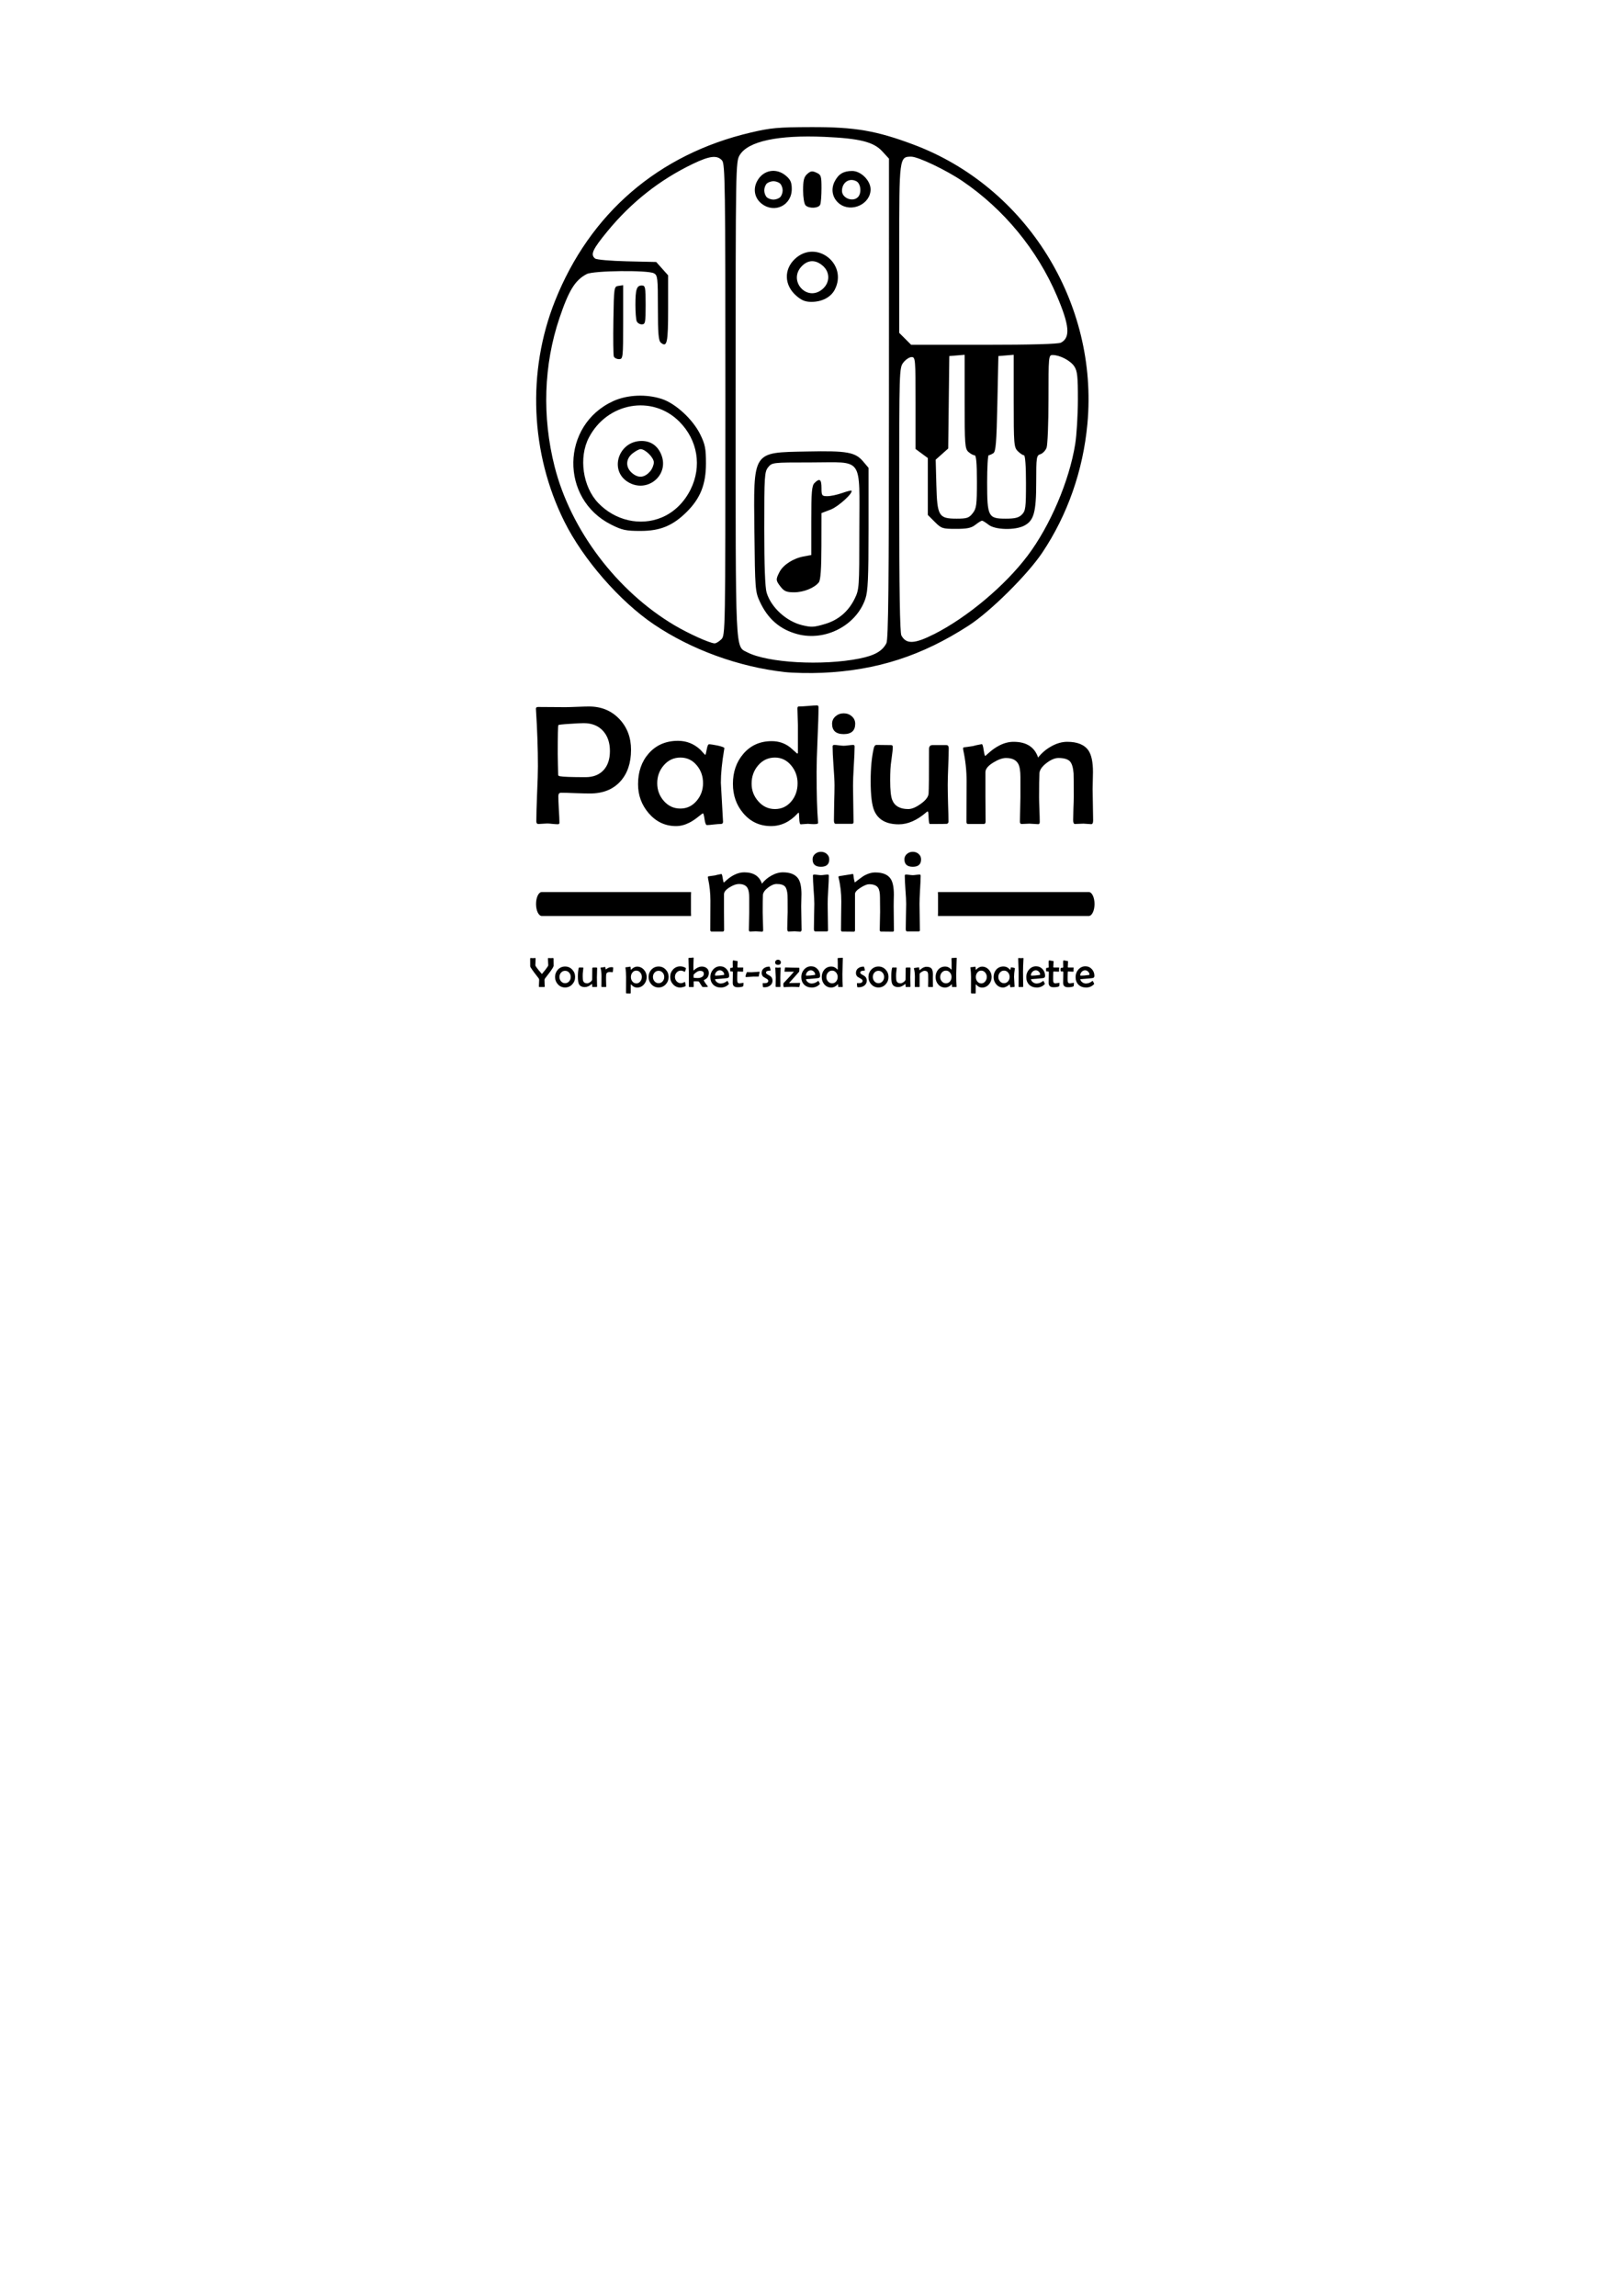 <?xml version="1.0" encoding="UTF-8" standalone="no"?>
<!-- Created with Inkscape (http://www.inkscape.org/) -->

<svg
   width="210mm"
   height="297mm"
   viewBox="0 0 210 297"
   version="1.1"
   id="svg5"
   xml:space="preserve"
   inkscape:version="1.2.1 (9c6d41e410, 2022-07-14)"
   sodipodi:docname="padium-mini-logo.svg"
   xmlns:inkscape="http://www.inkscape.org/namespaces/inkscape"
   xmlns:sodipodi="http://sodipodi.sourceforge.net/DTD/sodipodi-0.dtd"
   xmlns="http://www.w3.org/2000/svg"
   xmlns:svg="http://www.w3.org/2000/svg"><sodipodi:namedview
     id="namedview7"
     pagecolor="#ffffff"
     bordercolor="#000000"
     borderopacity="0.25"
     inkscape:showpageshadow="2"
     inkscape:pageopacity="0.0"
     inkscape:pagecheckerboard="0"
     inkscape:deskcolor="#d1d1d1"
     inkscape:document-units="mm"
     showgrid="false"
     showguides="true"
     inkscape:zoom="0.68284215"
     inkscape:cx="437.87573"
     inkscape:cy="320.71834"
     inkscape:window-width="1366"
     inkscape:window-height="697"
     inkscape:window-x="-8"
     inkscape:window-y="1039"
     inkscape:window-maximized="1"
     inkscape:current-layer="layer1" /><defs
     id="defs2" /><g
     inkscape:label="Camada 1"
     inkscape:groupmode="layer"
     id="layer1"><g
       id="g676"
       inkscape:export-filename="..\..\Users\henry.pereira\Desktop\logo.png"
       inkscape:export-xdpi="96"
       inkscape:export-ydpi="96"><path
         style="fill:#000000;stroke-width:0.265"
         d="m 101.498,86.939 c -5.968,-0.682 -12.057,-2.904 -16.882,-6.16 -4.428,-2.988 -9.152,-8.409 -11.591,-13.302 -4.4,-8.827 -4.85,-19.422 -1.212,-28.549 4.52,-11.34 13.387,-18.973 25.288,-21.772 2.637,-0.62 3.533,-0.701 7.871,-0.713 5.653,-0.015 8.402,0.455 13.229,2.263 14.59,5.466 23.943,20.478 22.5,36.112 -0.557,6.038 -2.57,11.786 -5.836,16.669 -1.916,2.864 -6.718,7.623 -9.521,9.437 -6.052,3.916 -11.863,5.793 -18.918,6.112 -1.601,0.072 -3.819,0.028 -4.929,-0.099 z m 9.691,-1.743 c 1.976,-0.393 2.975,-0.959 3.502,-1.984 0.254,-0.494 0.328,-7.565 0.331,-31.662 l 0.004,-31.026 -0.864,-0.942 c -1.122,-1.225 -2.914,-1.675 -7.471,-1.877 -6.004,-0.266 -9.886,0.564 -10.972,2.346 -0.529,0.868 -0.535,1.229 -0.536,31.512 -0.001,33.42 -0.065,32.012 1.5,32.821 2.652,1.37 9.716,1.766 14.507,0.813 z m -8.031,-3.165 c -2.253,-0.611 -3.818,-1.971 -4.853,-4.217 -0.584,-1.268 -0.613,-1.638 -0.691,-8.925 -0.114,-10.671 -0.334,-10.332 6.811,-10.481 5.191,-0.108 6.242,0.081 7.273,1.306 l 0.681,0.809 v 7.87 c 0,6.424 -0.076,8.092 -0.411,9.077 -1.177,3.456 -5.202,5.538 -8.811,4.56 z m 3.621,-1.318 c 1.698,-0.504 2.993,-1.61 3.797,-3.241 0.598,-1.214 0.613,-1.432 0.613,-8.844 0,-9.71 0.642,-8.805 -6.248,-8.805 -4.98,0 -5.049,0.008 -5.549,0.625 -0.471,0.581 -0.506,1.129 -0.506,7.907 0,4.761 0.106,7.637 0.307,8.307 0.571,1.907 2.54,3.714 4.588,4.213 1.214,0.296 1.516,0.279 2.998,-0.161 z m -5.757,-4.787 c -0.653,-0.831 -0.664,-0.958 -0.158,-1.936 0.475,-0.918 1.778,-1.756 3.115,-2.004 l 0.992,-0.184 v -4.45 c 0,-3.692 0.071,-4.52 0.416,-4.865 0.664,-0.664 0.907,-0.491 0.907,0.643 0,0.989 0.05,1.058 0.76,1.058 0.418,0 1.27,-0.18 1.893,-0.4 0.623,-0.22 1.171,-0.362 1.217,-0.316 0.279,0.279 -1.679,2.067 -2.682,2.45 l -1.189,0.454 -0.008,4.264 c -0.006,2.932 -0.109,4.395 -0.331,4.686 -0.553,0.725 -1.966,1.297 -3.2,1.297 -0.965,0 -1.286,-0.129 -1.733,-0.697 z m 1.983,-37.688 c -1.539,-1.351 -1.599,-3.389 -0.139,-4.752 2.738,-2.558 6.872,0.646 5.144,3.987 -0.507,0.98 -1.65,1.579 -3.016,1.579 -0.809,0 -1.283,-0.194 -1.989,-0.814 z m 3.423,-0.84 c 0.978,-0.841 0.99,-2.192 0.026,-3.021 -0.925,-0.795 -1.869,-0.784 -2.685,0.032 -1.881,1.881 0.645,4.721 2.659,2.989 z m -7.883,-11.05 c -0.893,-0.703 -1.132,-1.85 -0.599,-2.88 0.768,-1.486 2.489,-1.813 3.764,-0.717 0.58,0.499 0.736,0.861 0.736,1.705 0,2.118 -2.235,3.202 -3.901,1.892 z m 2.405,-0.843 c 0.175,-0.175 0.318,-0.568 0.318,-0.873 0,-0.306 -0.143,-0.699 -0.318,-0.873 -0.175,-0.175 -0.568,-0.318 -0.873,-0.318 -0.306,0 -0.699,0.143 -0.873,0.318 -0.175,0.175 -0.318,0.568 -0.318,0.873 0,0.306 0.143,0.699 0.318,0.873 0.175,0.175 0.568,0.318 0.873,0.318 0.306,0 0.699,-0.143 0.873,-0.318 z m 3.281,1.058 c -0.178,-0.178 -0.318,-1.032 -0.318,-1.943 0,-1.291 0.109,-1.725 0.53,-2.106 0.438,-0.397 0.645,-0.428 1.191,-0.179 0.605,0.275 0.66,0.445 0.66,2.005 0,0.937 -0.072,1.892 -0.161,2.122 -0.19,0.494 -1.443,0.561 -1.903,0.101 z m 4.369,-0.215 c -0.893,-0.703 -1.132,-1.85 -0.599,-2.88 0.499,-0.964 1.146,-1.35 2.266,-1.35 1.135,0 2.378,1.245 2.378,2.381 0,1.916 -2.504,3.061 -4.045,1.849 z m 2.405,-0.843 c 0.502,-0.502 0.386,-1.744 -0.193,-2.053 -0.912,-0.488 -1.86,0.137 -1.867,1.233 -0.007,0.94 1.386,1.494 2.06,0.82 z M 93.33,82.709 c 0.523,-0.523 0.529,-0.882 0.529,-31.002 0,-27.984 -0.036,-30.512 -0.438,-30.956 -0.641,-0.708 -1.589,-0.598 -3.752,0.439 -4.288,2.055 -7.988,4.972 -11.065,8.721 -1.942,2.366 -2.236,3.012 -1.611,3.531 0.184,0.153 2.019,0.315 4.123,0.363 l 3.791,0.087 0.771,0.864 0.771,0.864 v 4.346 c 0,4.381 -0.139,5.03 -0.938,4.367 -0.308,-0.255 -0.385,-1.164 -0.385,-4.511 0,-3.873 -0.039,-4.212 -0.512,-4.466 -0.805,-0.431 -7.832,-0.351 -8.696,0.098 -1.502,0.781 -2.311,2.086 -3.53,5.692 -2.043,6.043 -2.262,12.773 -0.627,19.218 2.078,8.191 8.041,16.089 15.488,20.513 1.851,1.1 4.605,2.341 5.219,2.353 0.182,0.003 0.569,-0.232 0.86,-0.523 z M 79.092,67.875 c -6.664,-3.33 -6.509,-12.898 0.259,-15.987 1.816,-0.829 4.299,-0.935 6.303,-0.269 1.782,0.592 4,2.644 4.951,4.581 0.633,1.29 0.739,1.828 0.739,3.754 0,2.698 -0.718,4.509 -2.487,6.268 -1.802,1.792 -3.435,2.464 -5.989,2.464 -1.875,0 -2.366,-0.105 -3.777,-0.811 z m 6.522,-0.931 c 1.581,-0.659 2.893,-1.926 3.731,-3.602 1.498,-2.998 0.934,-6.42 -1.452,-8.806 -3.504,-3.504 -9.329,-2.469 -11.7,2.079 -1.336,2.563 -0.793,6.357 1.209,8.452 2.184,2.284 5.446,3.03 8.211,1.878 z m -4.362,-4.589 c -2.477,-1.51 -1.214,-5.307 1.766,-5.31 1.171,-10e-4 2.059,0.608 2.531,1.737 1.115,2.67 -1.801,5.095 -4.297,3.573 z m 2.883,-1.395 c 0.255,-0.295 0.463,-0.811 0.463,-1.148 0,-0.616 -1.101,-1.71 -1.72,-1.71 -0.179,0 -0.639,0.247 -1.023,0.548 -0.939,0.739 -0.937,1.871 0.006,2.612 0.799,0.628 1.556,0.528 2.274,-0.302 z m -4.711,-14.841 c -0.072,-0.187 -0.098,-2.301 -0.058,-4.696 0.072,-4.29 0.082,-4.357 0.668,-4.44 l 0.595,-0.085 v 4.781 c 0,4.629 -0.017,4.781 -0.537,4.781 -0.296,0 -0.596,-0.153 -0.668,-0.341 z m 2.954,-4.576 c -0.088,-0.23 -0.161,-1.173 -0.161,-2.095 0,-2.018 0.162,-2.514 0.822,-2.514 0.456,0 0.501,0.224 0.501,2.514 0,2.29 -0.045,2.514 -0.501,2.514 -0.275,0 -0.573,-0.188 -0.661,-0.419 z m 38.471,40.503 c 4.301,-2.175 9.187,-6.272 12.12,-10.166 2.917,-3.872 5.39,-9.674 6.153,-14.441 0.186,-1.164 0.342,-3.738 0.346,-5.719 0.006,-3.018 -0.069,-3.719 -0.464,-4.322 -0.489,-0.746 -1.868,-1.469 -2.803,-1.469 -0.524,0 -0.538,0.147 -0.538,5.671 0,3.119 -0.112,5.967 -0.249,6.327 -0.137,0.361 -0.494,0.734 -0.794,0.829 -0.513,0.163 -0.544,0.373 -0.544,3.603 0,3.906 -0.3,4.996 -1.554,5.645 -1.188,0.615 -3.758,0.55 -4.604,-0.115 -0.37,-0.291 -0.754,-0.529 -0.854,-0.529 -0.1,0 -0.484,0.238 -0.854,0.529 -0.526,0.414 -1.073,0.529 -2.516,0.529 -1.743,0 -1.892,-0.049 -2.742,-0.9 l -0.9,-0.9 v -3.681 -3.681 l -0.794,-0.587 -0.794,-0.587 v -5.945 c 0,-5.694 -0.021,-5.945 -0.51,-5.945 -0.28,0 -0.757,0.314 -1.058,0.697 -0.542,0.689 -0.548,0.899 -0.548,17.744 0,11.556 0.091,17.217 0.282,17.574 0.619,1.156 1.69,1.114 4.218,-0.164 z m 5.005,-15.647 c 0.49,-0.623 0.548,-1.058 0.548,-4.101 0,-2.425 -0.089,-3.404 -0.31,-3.404 -0.17,0 -0.528,-0.197 -0.794,-0.438 -0.442,-0.4 -0.484,-0.963 -0.484,-6.498 v -6.06 l -0.992,0.082 -0.992,0.082 -0.071,5.98 -0.071,5.98 -0.81,0.722 -0.81,0.722 0.087,3.259 c 0.108,4.044 0.305,4.372 2.623,4.372 1.335,0 1.596,-0.088 2.076,-0.697 z m 6.369,0.168 c 0.477,-0.477 0.529,-0.882 0.529,-4.101 0,-2.205 -0.101,-3.572 -0.265,-3.572 -0.146,0 -0.503,-0.238 -0.794,-0.529 -0.498,-0.498 -0.529,-0.882 -0.529,-6.498 v -5.969 l -0.992,0.082 -0.992,0.082 -0.132,6.162 c -0.109,5.088 -0.201,6.205 -0.529,6.412 -0.218,0.138 -0.486,0.252 -0.595,0.255 -0.109,0.002 -0.198,1.585 -0.198,3.517 0,4.428 0.133,4.689 2.396,4.689 1.22,0 1.691,-0.119 2.102,-0.529 z m 5.057,-22.241 c 1.242,-0.665 1.105,-2.225 -0.536,-6.069 -2.538,-5.947 -6.857,-11.193 -12.209,-14.827 -2.111,-1.434 -5.741,-3.164 -6.636,-3.164 -1.537,0 -1.55,0.105 -1.55,11.985 v 10.809 l 0.773,0.773 0.773,0.773 h 9.43 c 6.141,0 9.613,-0.098 9.955,-0.281 z"
         id="path302"
         sodipodi:nodetypes="csssssssssscccsccssscsccssssscscssssscsssscsscscsssssccssccssssscscccssssssssssssssssssscsssssssscssscsssscccsssccssscssssssssssssssssscssssssssscsccssccsssssssssssssssssssssscccccsssssscsssscccccccsscccsssscccsscssccssssscccss" /><g
         aria-label="Your pocket-sized sound palette"
         id="text417"
         style="font-size:5.474px;font-family:'Bebas Neue';-inkscape-font-specification:'Bebas Neue';text-align:center;text-anchor:middle;stroke-width:0.431;stroke-linecap:round"><path
           d="m 71.634,124.942 q 0,0.152 -0.476,0.807 -0.315,0.409 -0.628,0.818 -0.078,0.102 -0.078,0.208 0,0.144 0.013,0.433 0.016,0.286 0.016,0.428 0,0.048 -0.067,0.048 h -0.636 q -0.053,0 -0.053,-0.077 0,-0.136 0.019,-0.414 0.019,-0.278 0.019,-0.417 0,-0.12 -0.067,-0.214 -0.192,-0.249 -0.575,-0.748 -0.326,-0.446 -0.47,-0.679 -0.048,-0.08 -0.048,-0.155 -0.005,-0.337 -0.005,-0.973 0,-0.072 0.064,-0.072 0.045,0 0.134,0.008 0.091,0.008 0.136,0.008 0.053,0 0.16,-0.008 0.107,-0.008 0.163,-0.008 0.048,0 0.048,0.043 0,0.15 -0.016,0.449 -0.016,0.299 -0.016,0.449 0,0.16 0.847,1.128 0.2,-0.227 0.46,-0.564 0.361,-0.465 0.361,-0.559 0,-0.144 -0.021,-0.436 -0.021,-0.294 -0.021,-0.438 0,-0.072 0.061,-0.072 0.048,0 0.147,0.008 0.099,0.008 0.147,0.008 0.051,0 0.152,-0.008 0.104,-0.008 0.155,-0.008 0.064,0 0.064,0.088 0,0.152 0.005,0.46 0.005,0.307 0.005,0.46 z"
           style="font-family:'Berlin Sans FB';-inkscape-font-specification:'Berlin Sans FB, Normal'"
           id="path576" /><path
           d="m 74.412,126.383 q 0,0.559 -0.366,0.954 -0.374,0.409 -0.928,0.409 -0.556,0 -0.93,-0.406 -0.366,-0.393 -0.366,-0.952 0,-0.559 0.366,-0.952 0.377,-0.401 0.93,-0.401 0.551,0 0.925,0.401 0.369,0.39 0.369,0.946 z m -0.564,0.005 q 0,-0.326 -0.2,-0.556 -0.208,-0.243 -0.529,-0.243 -0.321,0 -0.532,0.241 -0.2,0.233 -0.2,0.559 0,0.321 0.203,0.556 0.214,0.249 0.529,0.249 0.318,0 0.529,-0.249 0.2,-0.235 0.2,-0.556 z"
           style="font-family:'Berlin Sans FB';-inkscape-font-specification:'Berlin Sans FB, Normal'"
           id="path578" /><path
           d="m 77.264,125.26 q 0,0.195 -0.016,0.591 -0.016,0.393 -0.016,0.591 0,0.195 0.011,0.585 0.013,0.388 0.013,0.583 0,0.053 -0.051,0.07 -0.021,0.005 -0.543,0.005 -0.032,0 -0.04,-0.2 -0.005,-0.2 -0.029,-0.2 -0.013,0 -0.04,0.024 -0.446,0.388 -0.882,0.388 -0.591,0 -0.781,-0.428 -0.118,-0.265 -0.118,-0.952 0,-0.62 0.099,-1.051 0.024,-0.104 0.088,-0.104 0.078,0 0.233,0.003 0.155,0.003 0.233,0.003 0.053,0 0.053,0.059 0,0.104 -0.035,0.347 -0.037,0.259 -0.04,0.366 -0.008,0.16 -0.008,0.353 0,0.468 0.067,0.628 0.115,0.289 0.511,0.289 0.168,0 0.398,-0.166 0.243,-0.174 0.251,-0.334 0.013,-0.2 0.013,-1.411 0,-0.131 0.11,-0.131 h 0.441 q 0.078,0 0.078,0.094 z"
           style="font-family:'Berlin Sans FB';-inkscape-font-specification:'Berlin Sans FB, Normal'"
           id="path580" /><path
           d="m 79.338,125.175 q 0,0.294 -0.04,0.535 -0.008,0.061 -0.053,0.061 -0.056,0 -0.171,-0.011 -0.112,-0.013 -0.171,-0.013 -0.337,0 -0.43,0.19 -0.056,0.115 -0.056,0.478 v 0.294 q 0,0.15 0.011,0.454 0.013,0.305 0.013,0.454 0,0.072 -0.061,0.072 -0.083,0 -0.251,-0.003 -0.168,-0.003 -0.251,-0.003 -0.061,0 -0.061,-0.067 0,-0.217 0.005,-0.652 0.008,-0.436 0.008,-0.655 0,-0.66 -0.123,-1.061 -0.005,-0.021 -0.005,-0.032 0,-0.032 0.035,-0.045 0.099,-0.011 0.278,-0.032 0.289,-0.053 0.267,-0.053 0.043,0 0.056,0.158 0.013,0.158 0.048,0.158 0.005,0 0.013,-0.005 0.11,-0.07 0.219,-0.139 0.12,-0.072 0.246,-0.107 0.104,-0.032 0.267,-0.032 0.208,0 0.208,0.056 z"
           style="font-family:'Berlin Sans FB';-inkscape-font-specification:'Berlin Sans FB, Normal'"
           id="path582" /><path
           d="m 83.674,126.399 q 0,0.54 -0.342,0.938 -0.358,0.42 -0.89,0.42 -0.331,0 -0.58,-0.206 -0.112,-0.104 -0.225,-0.211 -0.016,0.008 -0.021,0.043 -0.003,0.016 -0.003,0.299 l -0.003,0.754 q 0,0.086 -0.061,0.086 -0.412,0 -0.486,-0.011 -0.061,-0.008 -0.061,-0.07 0,-0.342 0.005,-1.026 0.005,-0.684 0.005,-1.026 0,-0.628 -0.08,-1.179 -0.005,-0.032 -0.005,-0.043 0,-0.029 0.027,-0.037 0.102,-0.005 0.297,-0.029 0.262,-0.048 0.294,-0.048 0.045,0 0.059,0.16 0.008,0.107 0.013,0.211 0,0.021 0.016,0.043 0.019,-0.011 0.043,-0.037 0.374,-0.382 0.756,-0.382 0.529,0 0.893,0.414 0.35,0.398 0.35,0.938 z m -0.625,-0.011 q 0,-0.321 -0.2,-0.564 -0.211,-0.259 -0.527,-0.259 -0.31,0 -0.508,0.267 -0.182,0.241 -0.182,0.561 0,0.326 0.187,0.567 0.206,0.259 0.524,0.259 0.305,0 0.513,-0.27 0.192,-0.251 0.192,-0.561 z"
           style="font-family:'Berlin Sans FB';-inkscape-font-specification:'Berlin Sans FB, Normal'"
           id="path584" /><path
           d="m 86.51,126.383 q 0,0.559 -0.366,0.954 -0.374,0.409 -0.928,0.409 -0.556,0 -0.93,-0.406 -0.366,-0.393 -0.366,-0.952 0,-0.559 0.366,-0.952 0.377,-0.401 0.93,-0.401 0.551,0 0.925,0.401 0.369,0.39 0.369,0.946 z m -0.564,0.005 q 0,-0.326 -0.2,-0.556 -0.208,-0.243 -0.529,-0.243 -0.321,0 -0.532,0.241 -0.2,0.233 -0.2,0.559 0,0.321 0.203,0.556 0.214,0.249 0.529,0.249 0.318,0 0.529,-0.249 0.2,-0.235 0.2,-0.556 z"
           style="font-family:'Berlin Sans FB';-inkscape-font-specification:'Berlin Sans FB, Normal'"
           id="path586" /><path
           d="m 88.753,125.26 q 0,0.059 -0.061,0.262 -0.061,0.203 -0.086,0.203 -0.12,-0.053 -0.243,-0.107 -0.12,-0.053 -0.265,-0.053 -0.329,0 -0.548,0.243 -0.219,0.243 -0.219,0.575 0,0.326 0.219,0.564 0.225,0.246 0.548,0.246 0.179,0 0.353,-0.088 0.174,-0.088 0.152,-0.088 0.035,0 0.078,0.225 0.04,0.203 0.04,0.281 0,0.083 -0.313,0.163 -0.262,0.067 -0.388,0.067 -0.551,0 -0.93,-0.412 -0.372,-0.401 -0.372,-0.957 0,-0.567 0.364,-0.962 0.374,-0.406 0.933,-0.406 0.374,0 0.684,0.19 0.053,0.032 0.053,0.056 z"
           style="font-family:'Berlin Sans FB';-inkscape-font-specification:'Berlin Sans FB, Normal'"
           id="path588" /><path
           d="m 91.714,125.851 q 0,0.695 -0.644,0.93 0,0.136 0.267,0.495 0.267,0.356 0.267,0.356 0,0.04 -0.267,0.053 -0.176,0.008 -0.265,0.008 -0.19,0 -0.238,-0.08 -0.126,-0.214 -0.396,-0.623 -0.032,-0.048 -0.58,-0.04 l -0.104,0.003 v 0.66 q 0,0.083 -0.059,0.083 -0.086,0 -0.254,-0.003 -0.166,-0.003 -0.251,-0.003 -0.059,0 -0.059,-0.104 v -1.663 q 0,-0.326 -0.027,-0.976 -0.024,-0.65 -0.024,-0.976 0,-0.048 0.051,-0.053 0.088,-0.003 0.267,-0.011 0.037,-0.003 0.158,-0.019 0.096,-0.013 0.155,-0.013 0.037,0 0.037,0.064 0,0.144 -0.013,0.43 -0.013,0.286 -0.013,0.43 v 0.69 q 0,0.056 0.024,0.056 0.064,-0.053 0.192,-0.158 0.449,-0.347 0.855,-0.347 0.396,0 0.647,0.203 0.273,0.222 0.273,0.607 z m -0.644,0.126 q 0,-0.382 -0.495,-0.382 -0.369,0 -0.831,0.492 v 0.398 q 0.217,0.04 0.524,0.04 0.31,0 0.529,-0.118 0.273,-0.147 0.273,-0.43 z"
           style="font-family:'Berlin Sans FB';-inkscape-font-specification:'Berlin Sans FB, Normal'"
           id="path590" /><path
           d="m 94.345,126.249 q 0,0.198 -0.171,0.265 -0.115,0.043 -1.655,0.158 0.035,0.235 0.259,0.401 0.214,0.158 0.46,0.158 0.422,0 0.775,-0.273 0.043,-0.035 0.086,-0.07 0.021,0 0.027,0.005 0.008,0.005 0.102,0.187 0.094,0.179 0.094,0.192 0,0.016 -0.043,0.061 -0.393,0.417 -1.008,0.417 -0.62,0 -0.989,-0.369 -0.369,-0.372 -0.369,-0.989 0,-0.551 0.353,-0.96 0.372,-0.425 0.912,-0.425 0.503,0 0.839,0.369 0.329,0.358 0.329,0.871 z m -0.636,-0.163 q 0,-0.222 -0.176,-0.393 -0.174,-0.171 -0.393,-0.171 -0.246,0 -0.438,0.198 -0.19,0.198 -0.19,0.444 0,0.056 0.096,0.056 0.396,0 0.946,-0.08 0.155,-0.021 0.155,-0.053 z"
           style="font-family:'Berlin Sans FB';-inkscape-font-specification:'Berlin Sans FB, Normal'"
           id="path592" /><path
           d="m 96.208,127.193 q 0,0.059 -0.011,0.16 -0.013,0.126 -0.016,0.163 -0.003,0.048 -0.008,0.059 -0.011,0.019 -0.051,0.037 -0.219,0.104 -0.69,0.104 -0.625,0 -0.625,-0.567 0,-0.227 0.011,-0.682 0.011,-0.457 0.011,-0.684 0,-0.11 -0.11,-0.118 -0.099,0 -0.195,-0.003 -0.056,-0.013 -0.056,-0.219 0,-0.077 0.011,-0.163 0.008,-0.064 0.086,-0.077 0.067,0 0.131,-0.003 0.123,-0.005 0.123,-0.11 0,-0.107 -0.008,-0.326 -0.005,-0.219 -0.005,-0.329 0,-0.195 0.075,-0.195 0.024,0 0.503,0.083 0.061,0.008 0.061,0.059 0,0.118 -0.019,0.353 -0.016,0.235 -0.016,0.353 0,0.077 0.072,0.077 h 0.642 q 0.045,0 0.045,0.032 0,0.032 -0.011,0.104 -0.008,0.07 -0.008,0.104 0,0.04 0.003,0.123 0.003,0.083 0.003,0.123 0,0.051 -0.075,0.051 -0.107,0 -0.323,-0.013 -0.217,-0.016 -0.323,-0.016 -0.021,0 -0.032,0.152 -0.013,0.19 -0.013,0.532 v 0.398 q 0,0.23 0.043,0.321 0.064,0.139 0.265,0.139 0.083,0 0.243,-0.035 0.16,-0.037 0.238,-0.037 0.032,0 0.032,0.048 z"
           style="font-family:'Berlin Sans FB';-inkscape-font-specification:'Berlin Sans FB, Normal'"
           id="path594" /><path
           d="m 98.285,125.755 -0.003,0.024 q -0.024,0.094 -0.064,0.275 -0.008,0.088 -0.035,0.257 -0.005,0.024 -0.152,0.032 -0.102,0.005 -0.289,0 -0.241,-0.005 -0.225,-0.005 -0.166,0 -0.492,0.032 -0.326,0.029 -0.489,0.029 -0.072,0 -0.072,-0.088 0,-0.123 0.155,-0.511 0.013,-0.037 0.075,-0.037 0.094,0 0.275,0.008 0.182,0.005 0.275,0.005 0.163,0 0.492,-0.032 0.329,-0.035 0.492,-0.035 0.059,0 0.056,0.045 z"
           style="font-family:'Berlin Sans FB';-inkscape-font-specification:'Berlin Sans FB, Normal'"
           id="path596" /><path
           d="m 99.955,126.862 q 0,0.398 -0.318,0.639 -0.289,0.219 -0.703,0.219 -0.16,0 -0.182,-0.008 -0.045,-0.021 -0.045,-0.131 0,-0.059 -0.016,-0.176 -0.013,-0.118 -0.013,-0.174 0,-0.035 0.048,-0.045 0.035,-0.008 0.099,0 0.083,0.008 0.08,0.008 0.505,0 0.505,-0.31 0,-0.147 -0.222,-0.27 -0.361,-0.198 -0.414,-0.243 -0.222,-0.19 -0.222,-0.497 0,-0.401 0.302,-0.625 0.273,-0.2 0.69,-0.2 0.037,0 0.053,0.035 0.019,0.035 0.067,0.217 0.051,0.182 0.051,0.219 0,0.029 -0.051,0.037 -0.171,0.024 -0.345,0.045 -0.206,0.056 -0.206,0.225 0,0.12 0.217,0.243 0.321,0.179 0.406,0.259 0.219,0.208 0.219,0.535 z"
           style="font-family:'Berlin Sans FB';-inkscape-font-specification:'Berlin Sans FB, Normal'"
           id="path598" /><path
           d="m 101.035,124.488 q 0,0.329 -0.366,0.329 -0.372,0 -0.372,-0.329 0,-0.147 0.115,-0.243 0.107,-0.091 0.257,-0.091 0.15,0 0.257,0.094 0.11,0.094 0.11,0.241 z m -0.019,0.724 q 0,0.206 -0.027,0.623 -0.024,0.414 -0.024,0.623 0,0.195 0.008,0.585 0.008,0.388 0.008,0.58 0,0.056 -0.048,0.056 h -0.521 q -0.056,0 -0.056,-0.11 0,-0.184 0.008,-0.553 0.011,-0.372 0.011,-0.559 0,-0.208 -0.032,-0.625 -0.029,-0.417 -0.029,-0.625 0,-0.045 0.056,-0.045 0.048,0 0.147,0.013 0.102,0.013 0.152,0.013 0.051,0 0.15,-0.013 0.102,-0.013 0.152,-0.013 0.045,0 0.045,0.051 z"
           style="font-family:'Berlin Sans FB';-inkscape-font-specification:'Berlin Sans FB, Normal'"
           id="path600" /><path
           d="m 103.529,127.177 q 0,0.013 -0.04,0.19 -0.043,0.19 -0.048,0.235 -0.011,0.094 -0.048,0.094 -0.094,0 -0.251,-0.011 -0.179,-0.013 -0.249,-0.016 -0.179,-0.005 -0.513,-0.005 -0.259,0 -0.575,0.021 -0.396,0.027 -0.339,0.027 -0.056,0 -0.072,-0.048 -0.037,-0.128 -0.037,-0.299 0,-0.024 0.003,-0.067 0.003,-0.045 0.003,-0.067 0,-0.037 0.056,-0.088 0.059,-0.053 0.572,-0.607 0.259,-0.27 0.735,-0.831 h -1.179 q -0.043,0 -0.043,-0.056 0,-0.077 0.032,-0.23 0.035,-0.155 0.035,-0.23 0,-0.032 0.075,-0.032 0.15,0 0.446,0.013 0.297,0.013 0.446,0.013 0.732,0 0.826,0.011 0.067,0.008 0.067,0.056 0,0.404 -0.032,0.454 -0.027,0.037 -0.462,0.527 -0.281,0.318 -0.847,0.946 0.89,-0.024 1.379,-0.024 0.061,0 0.061,0.024 z"
           style="font-family:'Berlin Sans FB';-inkscape-font-specification:'Berlin Sans FB, Normal'"
           id="path602" /><path
           d="m 106.114,126.249 q 0,0.198 -0.171,0.265 -0.115,0.043 -1.655,0.158 0.035,0.235 0.259,0.401 0.214,0.158 0.46,0.158 0.422,0 0.775,-0.273 0.043,-0.035 0.086,-0.07 0.021,0 0.027,0.005 0.008,0.005 0.102,0.187 0.094,0.179 0.094,0.192 0,0.016 -0.043,0.061 -0.393,0.417 -1.008,0.417 -0.62,0 -0.989,-0.369 -0.369,-0.372 -0.369,-0.989 0,-0.551 0.353,-0.96 0.372,-0.425 0.912,-0.425 0.503,0 0.839,0.369 0.329,0.358 0.329,0.871 z m -0.636,-0.163 q 0,-0.222 -0.176,-0.393 -0.174,-0.171 -0.393,-0.171 -0.246,0 -0.438,0.198 -0.19,0.198 -0.19,0.444 0,0.056 0.096,0.056 0.396,0 0.946,-0.08 0.155,-0.021 0.155,-0.053 z"
           style="font-family:'Berlin Sans FB';-inkscape-font-specification:'Berlin Sans FB, Normal'"
           id="path604" /><path
           d="m 109.057,123.956 q 0,0.345 -0.032,1.034 -0.029,0.687 -0.029,1.029 0,1.056 0.045,1.598 l 0.003,0.035 q 0.003,0.027 -0.072,0.035 -0.051,0.005 -0.144,0 -0.112,-0.008 -0.104,-0.008 -0.04,0 -0.118,0.008 -0.077,0.008 -0.118,0.008 -0.037,0 -0.045,-0.184 -0.005,-0.187 -0.019,-0.19 -0.016,0.008 -0.04,0.035 -0.366,0.396 -0.842,0.396 -0.54,0 -0.887,-0.412 -0.329,-0.388 -0.329,-0.936 0,-0.569 0.331,-0.957 0.347,-0.406 0.906,-0.406 0.337,0 0.588,0.198 0.115,0.099 0.227,0.2 0.021,-0.008 0.021,-0.037 v -0.866 q 0,-0.088 -0.008,-0.267 -0.008,-0.179 -0.008,-0.27 0,-0.064 0.043,-0.064 0.099,0 0.294,-0.016 0.195,-0.019 0.291,-0.019 0.045,0 0.045,0.056 z m -0.668,2.432 q 0,-0.321 -0.198,-0.564 -0.211,-0.259 -0.524,-0.259 -0.329,0 -0.543,0.257 -0.203,0.241 -0.203,0.577 0,0.321 0.211,0.559 0.217,0.251 0.535,0.251 0.321,0 0.529,-0.254 0.192,-0.238 0.192,-0.567 z"
           style="font-family:'Berlin Sans FB';-inkscape-font-specification:'Berlin Sans FB, Normal'"
           id="path606" /><path
           d="m 112.153,126.862 q 0,0.398 -0.318,0.639 -0.289,0.219 -0.703,0.219 -0.16,0 -0.182,-0.008 -0.045,-0.021 -0.045,-0.131 0,-0.059 -0.016,-0.176 -0.013,-0.118 -0.013,-0.174 0,-0.035 0.048,-0.045 0.035,-0.008 0.099,0 0.083,0.008 0.08,0.008 0.505,0 0.505,-0.31 0,-0.147 -0.222,-0.27 -0.361,-0.198 -0.414,-0.243 -0.222,-0.19 -0.222,-0.497 0,-0.401 0.302,-0.625 0.273,-0.2 0.69,-0.2 0.037,0 0.053,0.035 0.019,0.035 0.067,0.217 0.051,0.182 0.051,0.219 0,0.029 -0.051,0.037 -0.171,0.024 -0.345,0.045 -0.206,0.056 -0.206,0.225 0,0.12 0.217,0.243 0.321,0.179 0.406,0.259 0.219,0.208 0.219,0.535 z"
           style="font-family:'Berlin Sans FB';-inkscape-font-specification:'Berlin Sans FB, Normal'"
           id="path608" /><path
           d="m 114.959,126.383 q 0,0.559 -0.366,0.954 -0.374,0.409 -0.928,0.409 -0.556,0 -0.93,-0.406 -0.366,-0.393 -0.366,-0.952 0,-0.559 0.366,-0.952 0.377,-0.401 0.93,-0.401 0.551,0 0.925,0.401 0.369,0.39 0.369,0.946 z m -0.564,0.005 q 0,-0.326 -0.2,-0.556 -0.208,-0.243 -0.529,-0.243 -0.321,0 -0.532,0.241 -0.2,0.233 -0.2,0.559 0,0.321 0.203,0.556 0.214,0.249 0.529,0.249 0.318,0 0.529,-0.249 0.2,-0.235 0.2,-0.556 z"
           style="font-family:'Berlin Sans FB';-inkscape-font-specification:'Berlin Sans FB, Normal'"
           id="path610" /><path
           d="m 117.812,125.26 q 0,0.195 -0.016,0.591 -0.016,0.393 -0.016,0.591 0,0.195 0.011,0.585 0.013,0.388 0.013,0.583 0,0.053 -0.051,0.07 -0.021,0.005 -0.543,0.005 -0.032,0 -0.04,-0.2 -0.005,-0.2 -0.029,-0.2 -0.013,0 -0.04,0.024 -0.446,0.388 -0.882,0.388 -0.591,0 -0.781,-0.428 -0.118,-0.265 -0.118,-0.952 0,-0.62 0.099,-1.051 0.024,-0.104 0.088,-0.104 0.077,0 0.233,0.003 0.155,0.003 0.233,0.003 0.053,0 0.053,0.059 0,0.104 -0.035,0.347 -0.037,0.259 -0.04,0.366 -0.008,0.16 -0.008,0.353 0,0.468 0.067,0.628 0.115,0.289 0.511,0.289 0.168,0 0.398,-0.166 0.243,-0.174 0.251,-0.334 0.013,-0.2 0.013,-1.411 0,-0.131 0.11,-0.131 h 0.441 q 0.077,0 0.077,0.094 z"
           style="font-family:'Berlin Sans FB';-inkscape-font-specification:'Berlin Sans FB, Normal'"
           id="path612" /><path
           d="m 120.712,127.631 q 0,0.059 -0.053,0.059 -0.088,0 -0.265,-0.003 -0.174,-0.003 -0.262,-0.003 -0.048,0 -0.048,-0.077 0,-0.131 0.008,-0.398 0.008,-0.267 0.008,-0.401 0,-0.107 -0.003,-0.318 -0.003,-0.214 -0.003,-0.321 0,-0.305 -0.088,-0.43 -0.107,-0.15 -0.396,-0.15 -0.134,0 -0.372,0.15 -0.251,0.158 -0.251,0.281 v 1.604 q 0,0.067 -0.051,0.067 -0.086,0 -0.257,-0.003 -0.171,-0.003 -0.257,-0.003 -0.056,0 -0.056,-0.061 0,-0.211 0.005,-0.634 0.008,-0.422 0.008,-0.636 0,-0.569 -0.12,-1.051 -0.008,-0.024 -0.008,-0.035 0,-0.027 0.035,-0.037 0.019,-0.003 0.305,-0.048 0.289,-0.048 0.302,-0.048 0.016,0 0.021,0.043 0.013,0.166 0.061,0.334 0.139,-0.11 0.366,-0.273 0.281,-0.171 0.543,-0.171 0.503,0 0.687,0.291 0.136,0.214 0.136,0.692 0,0.083 -0.005,0.254 -0.003,0.171 -0.003,0.257 0,0.179 0.005,0.535 0.005,0.356 0.005,0.535 z"
           style="font-family:'Berlin Sans FB';-inkscape-font-specification:'Berlin Sans FB, Normal'"
           id="path614" /><path
           d="m 123.788,123.956 q 0,0.345 -0.032,1.034 -0.029,0.687 -0.029,1.029 0,1.056 0.045,1.598 l 0.003,0.035 q 0.003,0.027 -0.072,0.035 -0.051,0.005 -0.144,0 -0.112,-0.008 -0.104,-0.008 -0.04,0 -0.118,0.008 -0.077,0.008 -0.118,0.008 -0.037,0 -0.045,-0.184 -0.005,-0.187 -0.019,-0.19 -0.016,0.008 -0.04,0.035 -0.366,0.396 -0.842,0.396 -0.54,0 -0.887,-0.412 -0.329,-0.388 -0.329,-0.936 0,-0.569 0.331,-0.957 0.347,-0.406 0.906,-0.406 0.337,0 0.588,0.198 0.115,0.099 0.227,0.2 0.021,-0.008 0.021,-0.037 v -0.866 q 0,-0.088 -0.008,-0.267 -0.008,-0.179 -0.008,-0.27 0,-0.064 0.043,-0.064 0.099,0 0.294,-0.016 0.195,-0.019 0.291,-0.019 0.045,0 0.045,0.056 z m -0.668,2.432 q 0,-0.321 -0.198,-0.564 -0.211,-0.259 -0.524,-0.259 -0.329,0 -0.543,0.257 -0.203,0.241 -0.203,0.577 0,0.321 0.211,0.559 0.217,0.251 0.535,0.251 0.321,0 0.529,-0.254 0.192,-0.238 0.192,-0.567 z"
           style="font-family:'Berlin Sans FB';-inkscape-font-specification:'Berlin Sans FB, Normal'"
           id="path616" /><path
           d="m 128.306,126.399 q 0,0.54 -0.342,0.938 -0.358,0.42 -0.89,0.42 -0.331,0 -0.58,-0.206 -0.112,-0.104 -0.225,-0.211 -0.016,0.008 -0.021,0.043 -0.003,0.016 -0.003,0.299 l -0.003,0.754 q 0,0.086 -0.061,0.086 -0.412,0 -0.486,-0.011 -0.061,-0.008 -0.061,-0.07 0,-0.342 0.005,-1.026 0.005,-0.684 0.005,-1.026 0,-0.628 -0.08,-1.179 -0.005,-0.032 -0.005,-0.043 0,-0.029 0.027,-0.037 0.102,-0.005 0.297,-0.029 0.262,-0.048 0.294,-0.048 0.045,0 0.059,0.16 0.008,0.107 0.013,0.211 0,0.021 0.016,0.043 0.019,-0.011 0.043,-0.037 0.374,-0.382 0.756,-0.382 0.529,0 0.893,0.414 0.35,0.398 0.35,0.938 z m -0.625,-0.011 q 0,-0.321 -0.2,-0.564 -0.211,-0.259 -0.527,-0.259 -0.31,0 -0.508,0.267 -0.182,0.241 -0.182,0.561 0,0.326 0.187,0.567 0.206,0.259 0.524,0.259 0.305,0 0.513,-0.27 0.192,-0.251 0.192,-0.561 z"
           style="font-family:'Berlin Sans FB';-inkscape-font-specification:'Berlin Sans FB, Normal'"
           id="path618" /><path
           d="m 131.319,125.266 q 0,0.011 -0.008,0.048 -0.104,0.612 -0.104,1.056 0,0.027 0.067,1.2 l 0.003,0.037 q 0.003,0.077 -0.072,0.077 -0.072,0 -0.222,0.016 -0.147,0.019 -0.219,0.019 -0.051,0 -0.077,-0.187 -0.027,-0.187 -0.051,-0.187 -0.016,0 -0.144,0.104 -0.158,0.128 -0.294,0.195 -0.211,0.107 -0.422,0.107 -0.519,0 -0.874,-0.414 -0.337,-0.396 -0.337,-0.922 0,-0.593 0.339,-0.981 0.356,-0.404 0.936,-0.404 0.409,0 0.714,0.283 0.045,0.053 0.142,0.155 0.008,0.008 0.016,0.008 0.016,0 0.045,-0.168 0.029,-0.168 0.075,-0.168 0.072,0 0.27,0.04 0.219,0.048 0.219,0.086 z m -0.682,1.117 q 0,-0.329 -0.195,-0.564 -0.206,-0.254 -0.527,-0.254 -0.321,0 -0.535,0.251 -0.206,0.241 -0.206,0.567 0,0.323 0.206,0.561 0.214,0.249 0.535,0.249 0.313,0 0.524,-0.254 0.198,-0.238 0.198,-0.556 z"
           style="font-family:'Berlin Sans FB';-inkscape-font-specification:'Berlin Sans FB, Normal'"
           id="path620" /><path
           d="m 132.431,123.977 -0.003,0.035 q -0.059,0.994 -0.059,1.708 0,0.318 0.011,0.954 0.011,0.634 0.011,0.949 0,0.061 -0.043,0.061 h -0.511 q -0.048,0 -0.048,-0.061 0,-0.315 0.005,-0.949 0.005,-0.636 0.005,-0.954 0,-0.289 -0.029,-0.866 -0.027,-0.58 -0.027,-0.866 0,-0.053 0.056,-0.053 0.048,0 0.144,0.008 0.096,0.008 0.144,0.008 0.051,0 0.15,-0.008 0.099,-0.008 0.147,-0.008 0.048,0 0.045,0.043 z"
           style="font-family:'Berlin Sans FB';-inkscape-font-specification:'Berlin Sans FB, Normal'"
           id="path622" /><path
           d="m 135.224,126.249 q 0,0.198 -0.171,0.265 -0.115,0.043 -1.655,0.158 0.035,0.235 0.259,0.401 0.214,0.158 0.46,0.158 0.422,0 0.775,-0.273 0.043,-0.035 0.086,-0.07 0.021,0 0.027,0.005 0.008,0.005 0.102,0.187 0.094,0.179 0.094,0.192 0,0.016 -0.043,0.061 -0.393,0.417 -1.008,0.417 -0.62,0 -0.989,-0.369 -0.369,-0.372 -0.369,-0.989 0,-0.551 0.353,-0.96 0.372,-0.425 0.912,-0.425 0.503,0 0.839,0.369 0.329,0.358 0.329,0.871 z m -0.636,-0.163 q 0,-0.222 -0.176,-0.393 -0.174,-0.171 -0.393,-0.171 -0.246,0 -0.438,0.198 -0.19,0.198 -0.19,0.444 0,0.056 0.096,0.056 0.396,0 0.946,-0.08 0.155,-0.021 0.155,-0.053 z"
           style="font-family:'Berlin Sans FB';-inkscape-font-specification:'Berlin Sans FB, Normal'"
           id="path624" /><path
           d="m 137.087,127.193 q 0,0.059 -0.011,0.16 -0.013,0.126 -0.016,0.163 -0.003,0.048 -0.008,0.059 -0.011,0.019 -0.051,0.037 -0.219,0.104 -0.69,0.104 -0.625,0 -0.625,-0.567 0,-0.227 0.011,-0.682 0.011,-0.457 0.011,-0.684 0,-0.11 -0.11,-0.118 -0.099,0 -0.195,-0.003 -0.056,-0.013 -0.056,-0.219 0,-0.077 0.011,-0.163 0.008,-0.064 0.086,-0.077 0.067,0 0.131,-0.003 0.123,-0.005 0.123,-0.11 0,-0.107 -0.008,-0.326 -0.005,-0.219 -0.005,-0.329 0,-0.195 0.075,-0.195 0.024,0 0.503,0.083 0.061,0.008 0.061,0.059 0,0.118 -0.019,0.353 -0.016,0.235 -0.016,0.353 0,0.077 0.072,0.077 h 0.642 q 0.045,0 0.045,0.032 0,0.032 -0.011,0.104 -0.008,0.07 -0.008,0.104 0,0.04 0.003,0.123 0.003,0.083 0.003,0.123 0,0.051 -0.075,0.051 -0.107,0 -0.323,-0.013 -0.217,-0.016 -0.323,-0.016 -0.021,0 -0.032,0.152 -0.013,0.19 -0.013,0.532 v 0.398 q 0,0.23 0.043,0.321 0.064,0.139 0.265,0.139 0.083,0 0.243,-0.035 0.16,-0.037 0.238,-0.037 0.032,0 0.032,0.048 z"
           style="font-family:'Berlin Sans FB';-inkscape-font-specification:'Berlin Sans FB, Normal'"
           id="path626" /><path
           d="m 138.958,127.193 q 0,0.059 -0.011,0.16 -0.013,0.126 -0.016,0.163 -0.003,0.048 -0.008,0.059 -0.011,0.019 -0.051,0.037 -0.219,0.104 -0.69,0.104 -0.625,0 -0.625,-0.567 0,-0.227 0.011,-0.682 0.011,-0.457 0.011,-0.684 0,-0.11 -0.11,-0.118 -0.099,0 -0.195,-0.003 -0.056,-0.013 -0.056,-0.219 0,-0.077 0.011,-0.163 0.008,-0.064 0.086,-0.077 0.067,0 0.131,-0.003 0.123,-0.005 0.123,-0.11 0,-0.107 -0.008,-0.326 -0.005,-0.219 -0.005,-0.329 0,-0.195 0.075,-0.195 0.024,0 0.503,0.083 0.061,0.008 0.061,0.059 0,0.118 -0.019,0.353 -0.016,0.235 -0.016,0.353 0,0.077 0.072,0.077 h 0.642 q 0.045,0 0.045,0.032 0,0.032 -0.011,0.104 -0.008,0.07 -0.008,0.104 0,0.04 0.003,0.123 0.003,0.083 0.003,0.123 0,0.051 -0.075,0.051 -0.107,0 -0.323,-0.013 -0.217,-0.016 -0.323,-0.016 -0.021,0 -0.032,0.152 -0.013,0.19 -0.013,0.532 v 0.398 q 0,0.23 0.043,0.321 0.064,0.139 0.265,0.139 0.083,0 0.243,-0.035 0.16,-0.037 0.238,-0.037 0.032,0 0.032,0.048 z"
           style="font-family:'Berlin Sans FB';-inkscape-font-specification:'Berlin Sans FB, Normal'"
           id="path628" /><path
           d="m 141.604,126.249 q 0,0.198 -0.171,0.265 -0.115,0.043 -1.655,0.158 0.035,0.235 0.259,0.401 0.214,0.158 0.46,0.158 0.422,0 0.775,-0.273 0.043,-0.035 0.086,-0.07 0.021,0 0.027,0.005 0.008,0.005 0.102,0.187 0.094,0.179 0.094,0.192 0,0.016 -0.043,0.061 -0.393,0.417 -1.008,0.417 -0.62,0 -0.989,-0.369 -0.369,-0.372 -0.369,-0.989 0,-0.551 0.353,-0.96 0.372,-0.425 0.912,-0.425 0.503,0 0.839,0.369 0.329,0.358 0.329,0.871 z m -0.636,-0.163 q 0,-0.222 -0.176,-0.393 -0.174,-0.171 -0.393,-0.171 -0.246,0 -0.438,0.198 -0.19,0.198 -0.19,0.444 0,0.056 0.096,0.056 0.396,0 0.946,-0.08 0.155,-0.021 0.155,-0.053 z"
           style="font-family:'Berlin Sans FB';-inkscape-font-specification:'Berlin Sans FB, Normal'"
           id="path630" /></g><g
         aria-label="Padium"
         id="text421"
         style="font-size:22.19px;font-family:'Bebas Neue';-inkscape-font-specification:'Bebas Neue';text-align:center;text-anchor:middle;stroke-width:1.747;stroke-linecap:round"><path
           d="m 81.648,97.006 q 0,2.546 -1.376,4.074 -1.419,1.571 -3.933,1.571 -0.618,0 -1.874,-0.043 -1.246,-0.054 -1.874,-0.054 -0.347,0 -0.347,0.444 0,0.574 0.065,1.723 0.076,1.149 0.076,1.723 0,0.184 -0.206,0.184 -0.228,0 -0.693,-0.043 -0.455,-0.054 -0.683,-0.054 -0.195,0 -0.574,0.033 -0.379,0.033 -0.563,0.033 -0.271,0 -0.271,-0.336 0,-1.181 0.098,-3.565 0.108,-2.384 0.108,-3.576 0,-3.381 -0.249,-7.259 l -0.011,-0.163 q -0.011,-0.238 0.282,-0.238 0.585,0 1.755,0.011 1.181,0.011 1.777,0.011 0.509,0 1.528,-0.043 1.018,-0.043 1.528,-0.043 2.395,0 3.933,1.625 1.506,1.593 1.506,3.987 z m -2.73,0.163 q 0,-1.625 -0.878,-2.6 -0.91,-1.018 -2.514,-1.018 -0.498,0 -1.777,0.087 -1.463,0.087 -1.506,0.173 -0.076,0.13 -0.076,3.727 0,0.455 0.022,1.365 0.033,0.91 0.033,1.365 0,0.098 0.238,0.152 0.596,0.119 3.305,0.119 1.517,0 2.362,-0.943 0.791,-0.899 0.791,-2.427 z"
           style="font-family:'Berlin Sans FB';-inkscape-font-specification:'Berlin Sans FB, Normal'"
           id="path554" /><path
           d="m 93.729,96.789 q 0,0.043 -0.033,0.195 -0.423,2.481 -0.423,4.28 0,0.108 0.271,4.865 l 0.011,0.152 q 0.011,0.314 -0.293,0.314 -0.293,0 -0.899,0.065 -0.596,0.076 -0.888,0.076 -0.206,0 -0.314,-0.758 -0.108,-0.758 -0.206,-0.758 -0.065,0 -0.585,0.423 -0.639,0.52 -1.192,0.791 -0.856,0.433 -1.712,0.433 -2.102,0 -3.543,-1.679 -1.365,-1.604 -1.365,-3.738 0,-2.405 1.376,-3.976 1.441,-1.636 3.792,-1.636 1.658,0 2.893,1.149 0.184,0.217 0.574,0.628 0.033,0.033 0.065,0.033 0.065,0 0.184,-0.683 0.119,-0.683 0.303,-0.683 0.293,0 1.094,0.163 0.888,0.195 0.888,0.347 z m -2.763,4.529 q 0,-1.333 -0.791,-2.286 -0.834,-1.029 -2.135,-1.029 -1.3,0 -2.167,1.018 -0.834,0.975 -0.834,2.297 0,1.311 0.834,2.275 0.867,1.008 2.167,1.008 1.268,0 2.124,-1.029 0.802,-0.964 0.802,-2.254 z"
           style="font-family:'Berlin Sans FB';-inkscape-font-specification:'Berlin Sans FB, Normal'"
           id="path556" /><path
           d="m 105.908,91.48 q 0,1.398 -0.13,4.193 -0.119,2.785 -0.119,4.171 0,4.28 0.184,6.479 l 0.011,0.141 q 0.011,0.108 -0.293,0.141 -0.206,0.022 -0.585,0 -0.455,-0.033 -0.423,-0.033 -0.163,0 -0.477,0.033 -0.314,0.033 -0.477,0.033 -0.152,0 -0.184,-0.748 -0.022,-0.758 -0.076,-0.769 -0.065,0.033 -0.163,0.141 -1.484,1.604 -3.413,1.604 -2.189,0 -3.597,-1.669 -1.333,-1.571 -1.333,-3.792 0,-2.308 1.344,-3.879 1.409,-1.647 3.673,-1.647 1.365,0 2.384,0.802 0.466,0.401 0.921,0.813 0.087,-0.033 0.087,-0.152 v -3.511 q 0,-0.358 -0.033,-1.084 -0.033,-0.726 -0.033,-1.094 0,-0.26 0.173,-0.26 0.401,0 1.192,-0.065 0.791,-0.076 1.181,-0.076 0.184,0 0.184,0.228 z m -2.709,9.86 q 0,-1.3 -0.802,-2.286 -0.856,-1.051 -2.124,-1.051 -1.333,0 -2.2,1.04 -0.823,0.975 -0.823,2.34 0,1.3 0.856,2.265 0.878,1.018 2.167,1.018 1.3,0 2.145,-1.029 0.78,-0.964 0.78,-2.297 z"
           style="font-family:'Berlin Sans FB';-inkscape-font-specification:'Berlin Sans FB, Normal'"
           id="path558" /><path
           d="m 110.654,93.636 q 0,1.333 -1.484,1.333 -1.506,0 -1.506,-1.333 0,-0.596 0.466,-0.986 0.433,-0.368 1.04,-0.368 0.607,0 1.04,0.379 0.444,0.379 0.444,0.975 z m -0.076,2.936 q 0,0.834 -0.108,2.525 -0.098,1.679 -0.098,2.525 0,0.791 0.033,2.373 0.033,1.571 0.033,2.351 0,0.228 -0.195,0.228 h -2.113 q -0.228,0 -0.228,-0.444 0,-0.748 0.033,-2.243 0.043,-1.506 0.043,-2.265 0,-0.845 -0.13,-2.535 -0.119,-1.69 -0.119,-2.535 0,-0.184 0.228,-0.184 0.195,0 0.596,0.054 0.412,0.054 0.618,0.054 0.206,0 0.607,-0.054 0.412,-0.054 0.618,-0.054 0.184,0 0.184,0.206 z"
           style="font-family:'Berlin Sans FB';-inkscape-font-specification:'Berlin Sans FB, Normal'"
           id="path560" /><path
           d="m 122.756,96.768 q 0,0.791 -0.065,2.395 -0.065,1.593 -0.065,2.395 0,0.791 0.043,2.373 0.054,1.571 0.054,2.362 0,0.217 -0.206,0.282 -0.087,0.022 -2.2,0.022 -0.13,0 -0.163,-0.813 -0.022,-0.813 -0.119,-0.813 -0.054,0 -0.163,0.098 -1.809,1.571 -3.576,1.571 -2.395,0 -3.164,-1.734 -0.477,-1.073 -0.477,-3.857 0,-2.514 0.401,-4.258 0.098,-0.423 0.358,-0.423 0.314,0 0.943,0.011 0.628,0.011 0.943,0.011 0.217,0 0.217,0.238 0,0.423 -0.141,1.409 -0.152,1.051 -0.163,1.484 -0.033,0.65 -0.033,1.43 0,1.896 0.271,2.546 0.466,1.17 2.069,1.17 0.683,0 1.614,-0.672 0.986,-0.704 1.018,-1.354 0.054,-0.813 0.054,-5.721 0,-0.531 0.444,-0.531 h 1.788 q 0.314,0 0.314,0.379 z"
           style="font-family:'Berlin Sans FB';-inkscape-font-specification:'Berlin Sans FB, Normal'"
           id="path562" /><path
           d="m 141.436,106.194 q 0,0.423 -0.249,0.423 -0.163,0 -0.498,-0.033 -0.325,-0.033 -0.498,-0.033 -0.184,0 -0.553,0.022 -0.368,0.022 -0.553,0.022 -0.228,0 -0.228,-0.509 0,-0.498 0.033,-1.484 0.043,-0.997 0.043,-1.495 0,-2.741 -0.022,-3.055 -0.087,-1.116 -0.455,-1.539 -0.423,-0.455 -1.506,-0.455 -0.683,0 -1.539,0.65 -0.888,0.683 -0.921,1.344 -0.043,0.845 -0.043,3.088 0,0.531 0.043,1.593 0.043,1.062 0.043,1.593 0,0.293 -0.195,0.293 -0.195,0 -0.574,-0.033 -0.368,-0.033 -0.563,-0.033 -0.173,0 -0.509,0.022 -0.336,0.022 -0.509,0.022 -0.217,0 -0.217,-0.314 0,-0.52 0.033,-1.56 0.033,-1.051 0.033,-1.571 v -2.611 q 0,-1.224 -0.293,-1.744 -0.412,-0.737 -1.571,-0.737 -0.683,0 -1.625,0.574 -1.04,0.628 -1.04,1.268 v 3.164 q 0,0.542 0.011,1.614 0.011,1.073 0.011,1.604 0,0.314 -0.249,0.314 h -2.015 q -0.217,0 -0.217,-0.293 0,-0.878 0.011,-2.633 0.011,-1.766 0.011,-2.644 0,-1.983 -0.423,-3.955 -0.033,-0.141 -0.033,-0.228 0,-0.141 0.098,-0.163 0.401,-0.043 1.17,-0.163 0.358,-0.108 1.073,-0.238 l 0.087,-0.011 q 0.13,0 0.238,0.769 0.119,0.758 0.206,0.758 0,0 0.542,-0.477 0.639,-0.553 1.279,-0.878 0.921,-0.477 1.842,-0.477 2.492,0 3.175,2.037 0.672,-0.867 1.669,-1.43 1.062,-0.607 2.102,-0.607 2.004,0 2.774,1.17 0.553,0.867 0.553,2.741 0,0.358 -0.022,1.105 -0.022,0.748 -0.022,1.105 0,0.683 0.033,2.059 0.033,1.365 0.033,2.048 z"
           style="font-family:'Berlin Sans FB';-inkscape-font-specification:'Berlin Sans FB, Normal'"
           id="path564" /></g><g
         aria-label="mini"
         id="text475"
         style="font-size:15.989px;font-family:'Bebas Neue';-inkscape-font-specification:'Bebas Neue';text-align:center;text-anchor:middle;stroke-width:1.259;stroke-linecap:round"><path
           d="m 103.721,120.22 q 0,0.304 -0.18,0.304 -0.117,0 -0.359,-0.023 -0.234,-0.023 -0.359,-0.023 -0.133,0 -0.398,0.016 -0.265,0.016 -0.398,0.016 -0.164,0 -0.164,-0.367 0,-0.359 0.023,-1.07 0.031,-0.718 0.031,-1.077 0,-1.975 -0.016,-2.202 -0.062,-0.804 -0.328,-1.109 -0.304,-0.328 -1.085,-0.328 -0.492,0 -1.109,0.468 -0.64,0.492 -0.664,0.968 -0.031,0.609 -0.031,2.225 0,0.383 0.031,1.148 0.031,0.765 0.031,1.148 0,0.211 -0.141,0.211 -0.141,0 -0.414,-0.023 -0.265,-0.023 -0.406,-0.023 -0.125,0 -0.367,0.016 -0.242,0.016 -0.367,0.016 -0.156,0 -0.156,-0.226 0,-0.375 0.023,-1.124 0.023,-0.757 0.023,-1.132 v -1.881 q 0,-0.882 -0.211,-1.257 -0.297,-0.531 -1.132,-0.531 -0.492,0 -1.171,0.414 -0.749,0.453 -0.749,0.913 v 2.28 q 0,0.39 0.008,1.163 0.008,0.773 0.008,1.155 0,0.226 -0.18,0.226 h -1.452 q -0.156,0 -0.156,-0.211 0,-0.632 0.008,-1.897 0.008,-1.273 0.008,-1.905 0,-1.429 -0.304,-2.85 -0.023,-0.101 -0.023,-0.164 0,-0.101 0.07,-0.117 0.289,-0.031 0.843,-0.117 0.258,-0.078 0.773,-0.172 l 0.062,-0.008 q 0.094,0 0.172,0.554 0.086,0.546 0.148,0.546 0,0 0.39,-0.344 0.461,-0.398 0.921,-0.632 0.664,-0.344 1.327,-0.344 1.796,0 2.287,1.468 0.484,-0.625 1.202,-1.031 0.765,-0.437 1.515,-0.437 1.444,0 1.999,0.843 0.398,0.625 0.398,1.975 0,0.258 -0.016,0.796 -0.016,0.539 -0.016,0.796 0,0.492 0.023,1.483 0.023,0.984 0.023,1.476 z"
           style="font-family:'Berlin Sans FB';-inkscape-font-specification:'Berlin Sans FB, Normal'"
           id="path567" /><path
           d="m 107.296,111.171 q 0,0.96 -1.07,0.96 -1.085,0 -1.085,-0.96 0,-0.429 0.336,-0.71 0.312,-0.265 0.749,-0.265 0.437,0 0.749,0.273 0.32,0.273 0.32,0.703 z m -0.055,2.116 q 0,0.601 -0.078,1.819 -0.07,1.21 -0.07,1.819 0,0.57 0.023,1.71 0.023,1.132 0.023,1.694 0,0.164 -0.141,0.164 h -1.522 q -0.164,0 -0.164,-0.32 0,-0.539 0.023,-1.616 0.031,-1.085 0.031,-1.632 0,-0.609 -0.094,-1.827 -0.086,-1.218 -0.086,-1.827 0,-0.133 0.164,-0.133 0.141,0 0.429,0.039 0.297,0.039 0.445,0.039 0.148,0 0.437,-0.039 0.297,-0.039 0.445,-0.039 0.133,0 0.133,0.148 z"
           style="font-family:'Berlin Sans FB';-inkscape-font-specification:'Berlin Sans FB, Normal'"
           id="path569" /><path
           d="m 115.665,120.353 q 0,0.172 -0.156,0.172 -0.258,0 -0.773,-0.008 -0.507,-0.008 -0.765,-0.008 -0.141,0 -0.141,-0.226 0,-0.383 0.023,-1.163 0.023,-0.781 0.023,-1.171 0,-0.312 -0.008,-0.929 -0.008,-0.625 -0.008,-0.937 0,-0.89 -0.258,-1.257 -0.312,-0.437 -1.155,-0.437 -0.39,0 -1.085,0.437 -0.734,0.461 -0.734,0.82 v 4.684 q 0,0.195 -0.148,0.195 -0.25,0 -0.749,-0.008 -0.5,-0.008 -0.749,-0.008 -0.164,0 -0.164,-0.18 0,-0.617 0.016,-1.85 0.023,-1.234 0.023,-1.858 0,-1.663 -0.351,-3.068 -0.023,-0.07 -0.023,-0.101 0,-0.078 0.101,-0.109 0.055,-0.008 0.89,-0.141 0.843,-0.141 0.882,-0.141 0.047,0 0.062,0.125 0.039,0.484 0.18,0.976 0.406,-0.32 1.07,-0.796 0.82,-0.5 1.585,-0.5 1.468,0 2.006,0.851 0.398,0.625 0.398,2.022 0,0.242 -0.016,0.742 -0.008,0.5 -0.008,0.749 0,0.523 0.016,1.561 0.016,1.038 0.016,1.561 z"
           style="font-family:'Berlin Sans FB';-inkscape-font-specification:'Berlin Sans FB, Normal'"
           id="path571" /><path
           d="m 119.179,111.171 q 0,0.96 -1.07,0.96 -1.085,0 -1.085,-0.96 0,-0.429 0.336,-0.71 0.312,-0.265 0.749,-0.265 0.437,0 0.749,0.273 0.32,0.273 0.32,0.703 z m -0.055,2.116 q 0,0.601 -0.078,1.819 -0.07,1.21 -0.07,1.819 0,0.57 0.023,1.71 0.023,1.132 0.023,1.694 0,0.164 -0.141,0.164 h -1.522 q -0.164,0 -0.164,-0.32 0,-0.539 0.023,-1.616 0.031,-1.085 0.031,-1.632 0,-0.609 -0.094,-1.827 -0.086,-1.218 -0.086,-1.827 0,-0.133 0.164,-0.133 0.141,0 0.429,0.039 0.297,0.039 0.445,0.039 0.148,0 0.437,-0.039 0.297,-0.039 0.445,-0.039 0.133,0 0.133,0.148 z"
           style="font-family:'Berlin Sans FB';-inkscape-font-specification:'Berlin Sans FB, Normal'"
           id="path573" /></g><path
         id="rect529"
         style="fill:#000000;stroke-width:1.007;stroke-linecap:round"
         d="m 70.11,115.397 c -0.417,0 -0.752,0.692 -0.752,1.55 0,0.859 0.336,1.55 0.752,1.55 h 19.307 c -0.008,-0.137 -0.013,-0.276 -0.013,-0.42 v -2.26 c 0,-0.144 0.006,-0.283 0.013,-0.42 z m 51.247,0 c 0.008,0.137 0.013,0.276 0.013,0.42 v 2.26 c 0,0.144 -0.006,0.283 -0.013,0.42 h 19.512 c 0.417,0 0.752,-0.691 0.752,-1.55 0,-0.859 -0.336,-1.55 -0.752,-1.55 z" /></g></g></svg>
